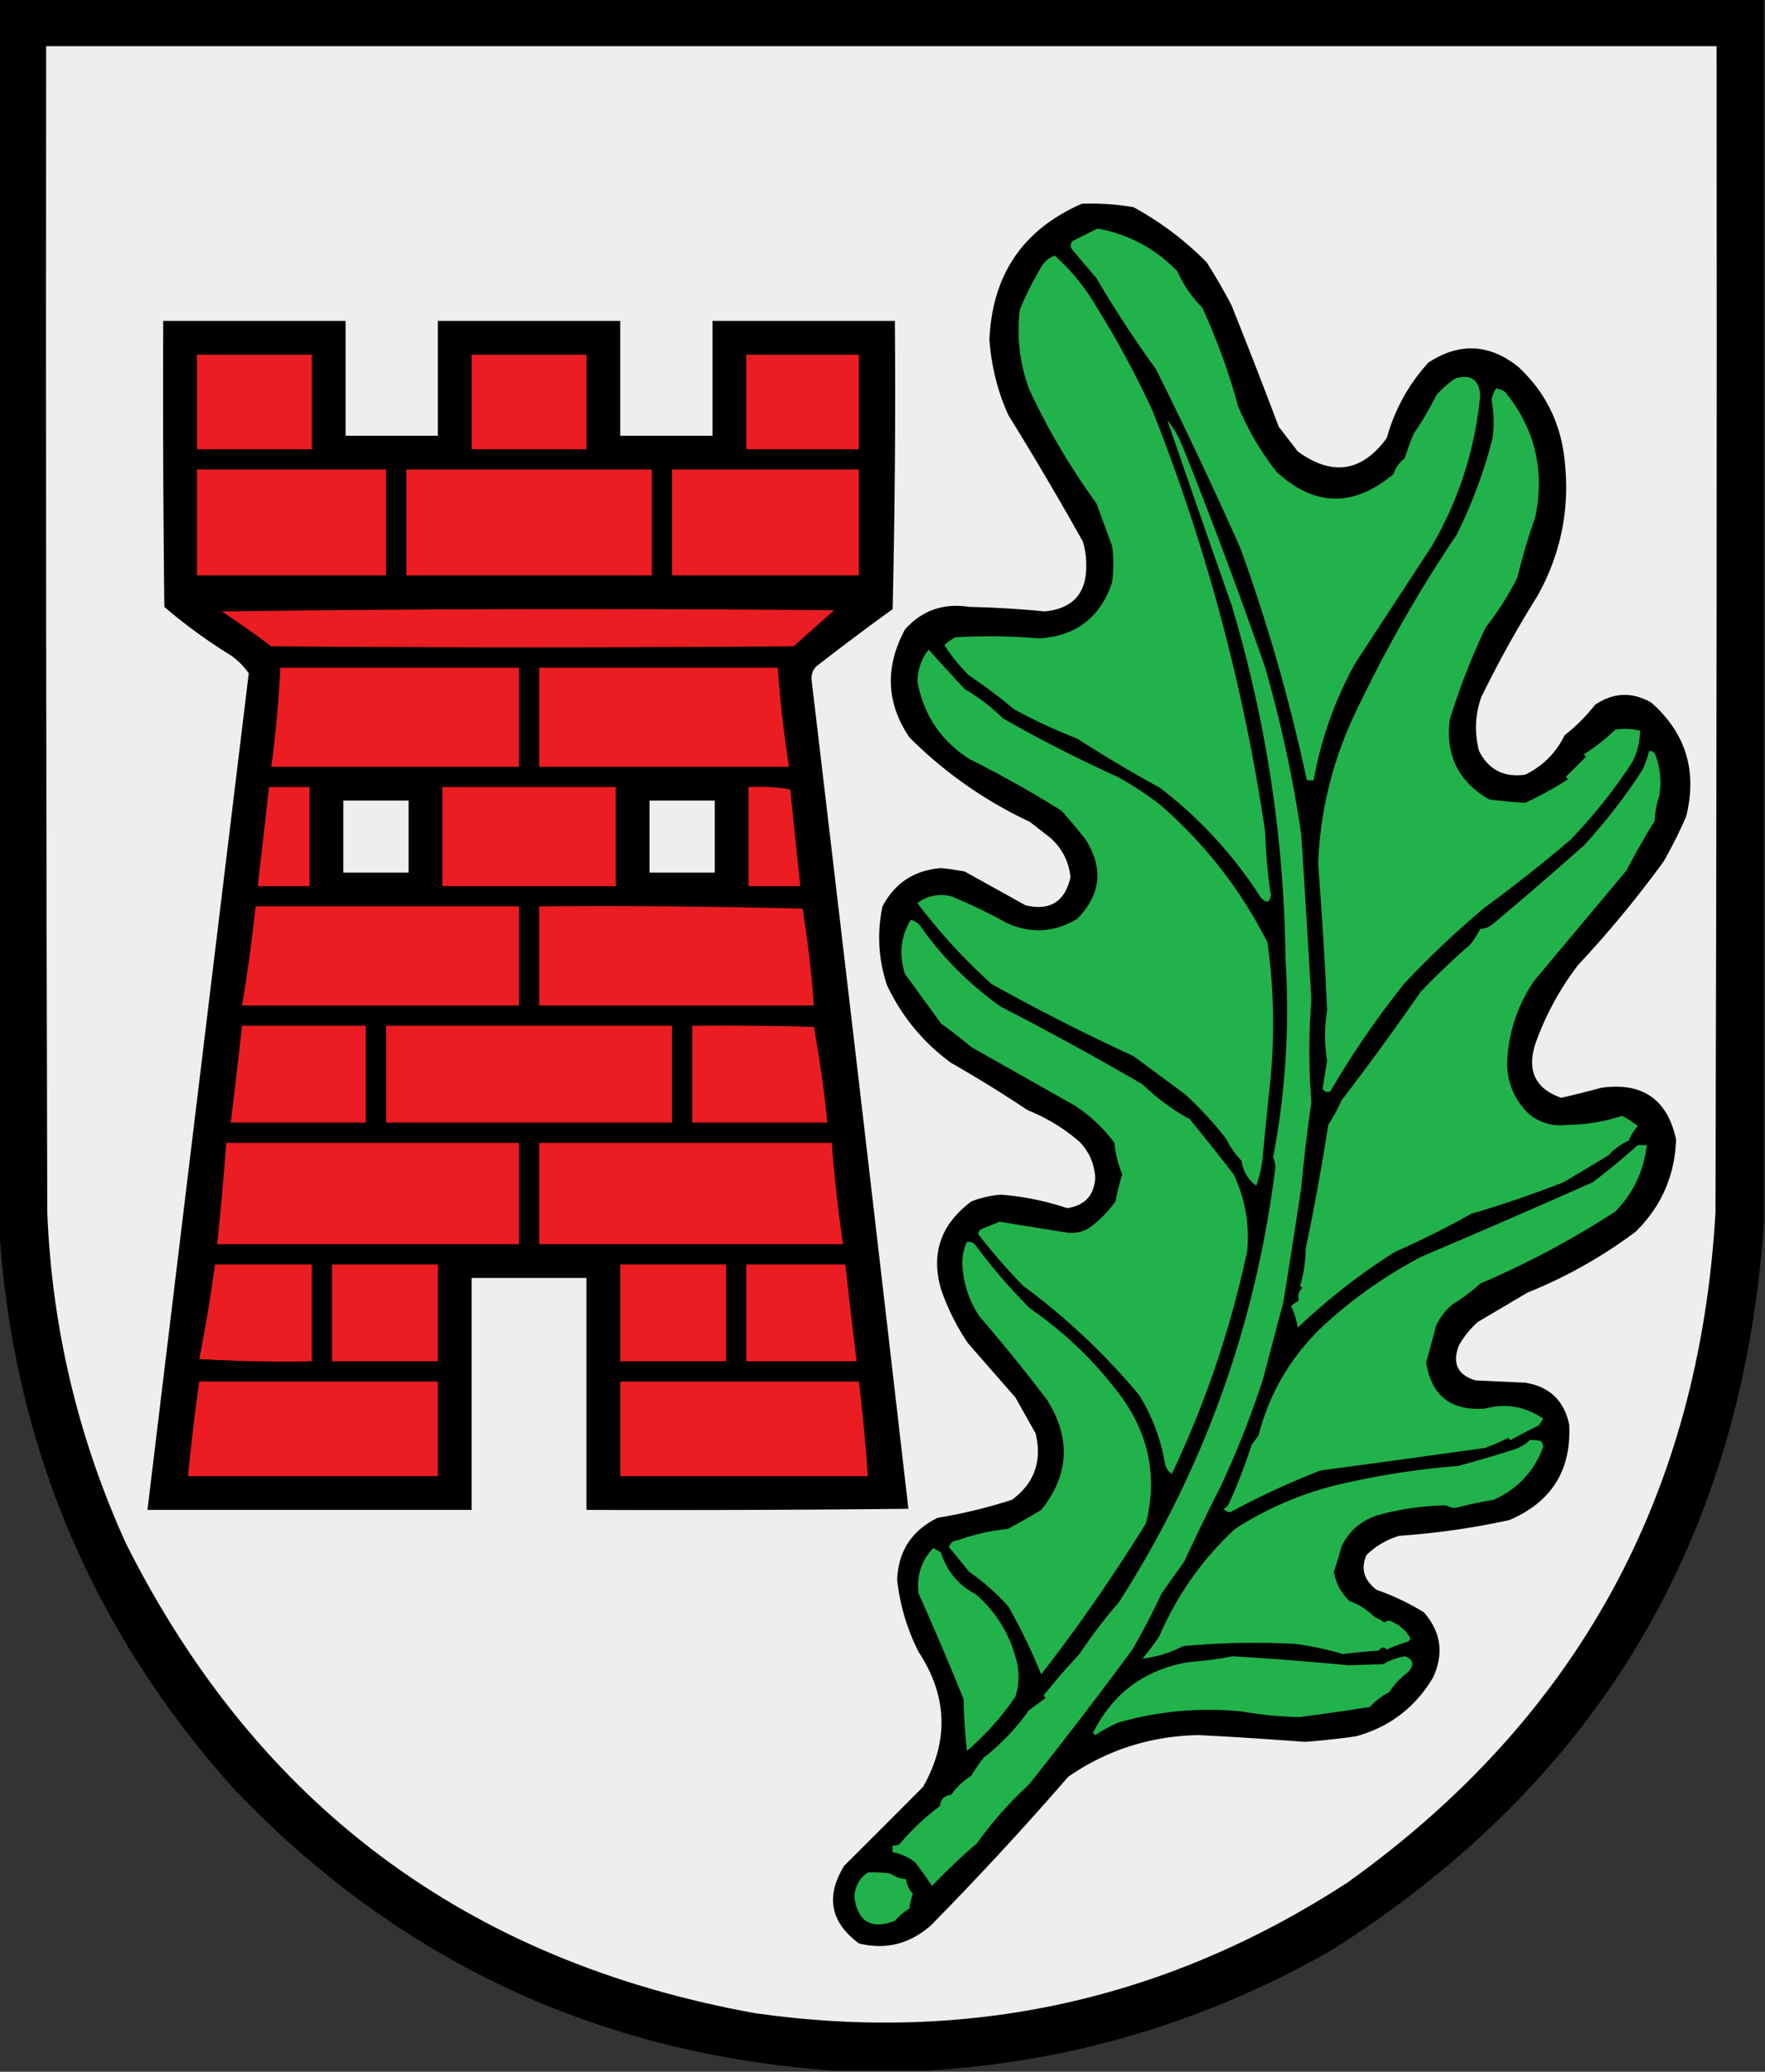 <svg xmlns="http://www.w3.org/2000/svg" width="784" height="920" style="shape-rendering:geometricPrecision;text-rendering:geometricPrecision;image-rendering:optimizeQuality;fill-rule:evenodd;clip-rule:evenodd"><rect width="100%" height="100%" fill="#333333" stroke="none"/><path style="opacity:1" d="M-.5-.5h784v544c-9.812 140.175-73.812 247.675-192 322.5-55.927 31.924-115.927 49.757-180 53.5h-41c-105.12-7.314-193.953-48.981-266.5-125C40.05 723.196 5.216 639.53-.5 543.5V-.5z"/><path style="opacity:1" fill="#edeeed" d="M20.5 20.5h742c.167 172.667 0 345.334-.5 518-7.235 125.674-61.735 224.841-163.5 297.5-80.244 52.174-167.91 71.508-263 58C207.428 870.92 114.262 801.42 56 685.5c-21.248-46.662-32.915-95.662-35-147-.5-172.666-.667-345.333-.5-518z"/><path style="opacity:1" d="M480.5 90.5c7.728-.311 15.395.189 23 1.5 12.075 6.61 22.908 14.777 32.5 24.5a271.968 271.968 0 0 1 11 19 2701.51 2701.51 0 0 1 21 54l8.5 11c15.309 11.088 28.476 9.088 39.5-6 3.556-12.726 9.723-23.892 18.5-33.5 13.81-9.019 27.144-8.353 40 2 12.002 11.171 18.835 25.005 20.5 41.5 2.405 21.306-1.595 41.306-12 60a492.728 492.728 0 0 0-25 45c-2.804 7.911-3.137 15.911-1 24 4.24 8.338 11.073 11.838 20.5 10.5 7.808-3.808 13.641-9.641 17.5-17.5a79.253 79.253 0 0 0 13.5-13.5c8.156-5.531 16.49-5.864 25-1 15.321 13.528 20.488 30.361 15.5 50.5a200.627 200.627 0 0 1-10 20 485.719 485.719 0 0 1-38 46 127.384 127.384 0 0 0-19 35c-3.85 11.963-.016 19.963 11.5 24a530.45 530.45 0 0 0 18-4.5c18.177-2.425 29.177 5.242 33 23-.56 16.114-6.56 29.78-18 41-14.769 11.055-30.769 20.055-48 27l-22 13a40.616 40.616 0 0 0-8.5 10.5c-3.024 7.957-.524 13.123 7.5 15.5l22 1c10.743 1.744 17.243 7.911 19.5 18.5 1.093 20.261-7.74 34.427-26.5 42.5a337.82 337.82 0 0 1-49 7c-5.541 1.685-10.374 4.518-14.5 8.5-2.666 6.039-1.166 11.206 4.5 15.5a107.09 107.09 0 0 1 21 10c7.614 8.712 8.947 18.379 4 29-7.85 13.178-19.183 21.845-34 26a322.207 322.207 0 0 1-23 2.5 1845.249 1845.249 0 0 0-47-3c-21.337.369-40.67 6.536-58 18.5a1438.514 1438.514 0 0 1-61 66c-9.429 8.279-20.095 10.946-32 8-12.685-9.429-14.852-20.929-6.5-34.5a8430.204 8430.204 0 0 0 35-35c11.564-20.377 10.897-40.377-2-60a93.419 93.419 0 0 1-9.5-32c.523-12.7 6.523-21.867 18-27.5a223.89 223.89 0 0 0 33-8c9.973-7.331 13.473-17.164 10.5-29.5l-9-16a8704.375 8704.375 0 0 1-21-24 101.058 101.058 0 0 1-12-24c-4.6-15.856-.1-28.856 13.5-39a46.913 46.913 0 0 1 13-3c10.154.797 19.988 2.797 29.5 6 7.844-1.158 12.011-5.658 12.5-13.5-.387-6.258-2.72-11.591-7-16a81.432 81.432 0 0 0-23-14 578.078 578.078 0 0 0-34-21c-12.427-9.093-21.927-20.593-28.5-34.5-3.823-11.462-4.49-23.129-2-35 5.514-10.427 14.181-16.094 26-17 3.523.337 7.023.837 10.5 1.5 8.989 4.981 17.989 9.981 27 15 10.903 2.595 17.57-1.572 20-12.5-.779-7.06-3.779-12.894-9-17.5l-9-7c-20.094-9.452-37.927-21.952-53.5-37.5-10.345-15.264-11.011-31.264-2-48 7.577-8.446 17.077-11.78 28.5-10 11.25.254 22.417.92 33.5 2 12.502-1.167 18.669-8 18.5-20.5a35.22 35.22 0 0 0-1.5-10.5 1428.025 1428.025 0 0 0-33-56c-4.745-10.315-7.578-21.481-8.5-33.5 1.171-28.895 14.838-49.062 41-60.5z"/><path style="opacity:1" fill="#22b24b" d="M487.5 101.5c13.843 2.506 25.676 8.839 35.5 19a52.477 52.477 0 0 0 11 16 288.516 288.516 0 0 1 16 44 126.22 126.22 0 0 0 17 29c16.892 15.557 34.226 15.89 52 1 .93-2.862 2.597-5.195 5-7a108.15 108.15 0 0 1 4-11 136.509 136.509 0 0 0 10-17 45.255 45.255 0 0 1 8.5-7.5c6.835-1.927 10.502.573 11 7.5-2.255 23.931-9.422 46.265-21.5 67a167939.451 167939.451 0 0 0-34 52c-9.043 16.296-15.21 33.629-18.5 52h-3a789.767 789.767 0 0 0-29.5-103 2034.982 2034.982 0 0 0-37.5-79.5 515.247 515.247 0 0 1-26.5-40.5 3792.861 3792.861 0 0 1-11-13c-.684-1.284-.517-2.451.5-3.5l11-5.5z"/><path style="opacity:1" fill="#22b24b" d="M468.5 113.5c7.538 6.72 13.871 14.554 19 23.5 8.888 14.243 17.055 29.41 24.5 45.5 23.873 60.349 40.54 122.682 50 187a232.087 232.087 0 0 0 2.5 28c-.469 3.425-1.969 3.758-4.5 1-12.027-18.696-26.86-34.862-44.5-48.5a624.399 624.399 0 0 1-37-22 247.963 247.963 0 0 1-28-13 228.054 228.054 0 0 0-20-15 76.156 76.156 0 0 1-11-13.5 17.808 17.808 0 0 1 5-3.5c12.535-.72 24.869-.553 37 .5 16.507-1.012 27.34-9.345 32.5-25a64.218 64.218 0 0 0 0-16l-7-19a303.878 303.878 0 0 1-30-51c-4.089-11.348-5.422-23.014-4-35a137.025 137.025 0 0 1 9-18c1.436-2.942 3.603-4.942 6.5-6z"/><path style="opacity:1" d="M72.5 142.5h81v51h41v-51h81v51h41v-51h81c.333 42.672 0 85.339-1 128a1192.335 1192.335 0 0 0-34 25.5c-1.528 1.648-2.195 3.648-2 6a103819.41 103819.41 0 0 1 43 368c-47.666.5-95.332.667-143 .5v-103h-51v103h-144a624368.595 624368.595 0 0 1 45-371.5c-2.174-3.101-4.841-5.768-8-8A232.851 232.851 0 0 1 73 269.5c-.5-42.332-.667-84.665-.5-127z"/><path style="opacity:1" fill="#ec1c23" d="M87.5 157.5h51v42h-51v-42zM209.5 157.5h51v42h-51v-42zM331.5 157.5h50v42h-50v-42z"/><path style="opacity:1" fill="#22b24b" d="M664.5 172.5c1.422.209 2.755.709 4 1.5 13.25 16.136 17.75 34.636 13.5 55.5a274.38 274.38 0 0 0-8 27 129.284 129.284 0 0 1-14 22 305.189 305.189 0 0 0-16 41c-2.048 15.738 3.786 27.571 17.5 35.5a225.662 225.662 0 0 0 16 1.5 148.143 148.143 0 0 0 19-10.5l-1-1a1123.04 1123.04 0 0 0 9-9l-1-1a85.569 85.569 0 0 0 14-11 27.356 27.356 0 0 1 11 .5c-.052 4.981-1.219 9.648-3.5 14a228.593 228.593 0 0 1-27.5 34.5 647.503 647.503 0 0 1-38 30 419.856 419.856 0 0 0-35.5 33.5 395.346 395.346 0 0 0-33 48c-1.243.836-2.41.503-3.5-1 .637-4.2 1.304-8.366 2-12.5-1.223-7.276-1.223-14.776 0-22.5a2130.7 2130.7 0 0 0-4-65c1.001-25.006 7.168-48.672 18.5-71 12.591-26.206 26.925-51.206 43-75 6.924-13.86 12.258-28.193 16-43a53.372 53.372 0 0 0-.5-17 16.485 16.485 0 0 1 2-5zM518.5 186.5c2.644 3.273 4.811 6.94 6.5 11a2225.882 2225.882 0 0 1 37 99 563.988 563.988 0 0 1 16 74 9500.393 9500.393 0 0 1 4.5 73.5 294.593 294.593 0 0 0 0 45.5 741.794 741.794 0 0 0-4.5 38 3691.169 3691.169 0 0 1-8 51c-3 11.252-6 22.586-9 34a416.774 416.774 0 0 1-19 48 1063.823 1063.823 0 0 0-16 33l-10 14a309.112 309.112 0 0 1-13 25 2025.188 2025.188 0 0 1-46 60 167.483 167.483 0 0 0-23 26 268.134 268.134 0 0 0-20 19 183.542 183.542 0 0 0-7.5-10.5c-2.98-2.324-6.313-3.824-10-4.5v-3a4.934 4.934 0 0 0 3-.5 108.5 108.5 0 0 1 18-17c.333-3 2-4.667 5-5 2.466-3.467 5.466-6.3 9-8.5a65.815 65.815 0 0 1 5.5-8c7.76-6.09 14.426-13.09 20-21l7.5-5.5-1-1a284.935 284.935 0 0 1 16-18.5 224.08 224.08 0 0 1 17.5-23c37.595-58.642 60.761-122.975 69.5-193-.051-1.6-.384-3.1-1-4.5 5.575-29.178 7.408-58.678 5.5-88.5-.643-53.504-8.643-105.837-24-157a11684.756 11684.756 0 0 1-28.5-82z"/><path style="opacity:1" fill="#ec1c23" d="M87.5 208.5h84v47h-84v-47zM180.5 208.5h109v47h-109v-47zM298.5 208.5h83v47h-83v-47zM98.5 271.5a12339.634 12339.634 0 0 1 272-.5l-18 16c-77.333.667-154.667.667-232 0a485.177 485.177 0 0 0-22-15.5z"/><path style="opacity:1" fill="#22b24b" d="M412.5 288.5a2607.53 2607.53 0 0 0 16 17.5 84.477 84.477 0 0 1 17 13 610.921 610.921 0 0 0 51 26 144.995 144.995 0 0 1 19 12.5c19.901 17.373 35.734 37.706 47.5 61a259.007 259.007 0 0 1 1 64 2950.71 2950.71 0 0 0-3 30c-.365 4.877-1.365 9.543-3 14-3.692-2.711-5.859-6.377-6.5-11a41.348 41.348 0 0 1-7-10 166.776 166.776 0 0 0-18-19.5l-23-17a930.678 930.678 0 0 1-63-32 254.982 254.982 0 0 1-33-36c4.482-3.287 9.482-4.287 15-3a248.32 248.32 0 0 1 25 12c10.645 4.729 20.979 4.062 31-2 10.633-10.831 11.8-22.664 3.5-35.5a294.96 294.96 0 0 0-10.5-12.5 503.18 503.18 0 0 0-41-23c-12.669-8.185-20.335-19.685-23-34.5.145-5.267 1.812-9.933 5-14z"/><path style="opacity:1" fill="#ec1c23" d="M124.5 296.5h106v44h-110a491.153 491.153 0 0 0 4-44zM239.5 296.5h106a492.711 492.711 0 0 0 5 44h-111v-44z"/><path style="opacity:1" fill="#22b24b" d="M732.5 333.5c.996-.086 1.829.248 2.5 1 2.473 6.047 3.14 12.38 2 19a40.23 40.23 0 0 0-2 11 351.258 351.258 0 0 0-12.5 22 79609.532 79609.532 0 0 1-41 49c-7.301 10.697-11.301 22.53-12 35.5-.234 9.527 3.099 17.527 10 24 5.011 3.835 10.677 5.335 17 4.5a77.81 77.81 0 0 0 24-4 48.493 48.493 0 0 1 7 4.5c-1.753 1.999-3.087 4.165-4 6.5-3.329 1.464-6.329 3.63-9 6.5a1801.214 1801.214 0 0 1-20 12 494.964 494.964 0 0 1-41 14 404.365 404.365 0 0 1-34 17c-15.067 9.489-29.401 20.655-43 33.5a37.483 37.483 0 0 0-3-9.5 20.499 20.499 0 0 1 3.5-2.5c-.698-2.264-.198-4.097 1.5-5.5l-1-1a61.739 61.739 0 0 0 2.5-16.5 1089.519 1089.519 0 0 0 10-55 86.641 86.641 0 0 0 6-11 1232.553 1232.553 0 0 0 35-48 325.946 325.946 0 0 1 22-21c1.813-2.261 3.313-4.595 4.5-7 2.283-.108 4.283-.941 6-2.5a1897.753 1897.753 0 0 0 40-34.5 251.486 251.486 0 0 0 26-33.5 43.037 43.037 0 0 0 3-8.5z"/><path style="opacity:1" fill="#ec1c23" d="M119.5 349.5h18v44h-23l5-44zM196.5 349.5h77v44h-77v-44zM332.5 349.5a88.665 88.665 0 0 1 18.5 1l4.5 43h-23v-44z"/><path style="opacity:1" fill="#edeeed" d="M152.5 355.5h29v32h-29v-32zM288.5 355.5h29v32h-29v-32z"/><path style="opacity:1" fill="#ec1c23" d="M113.5 402.5h117v44h-123a697.842 697.842 0 0 0 6-44zM239.5 402.5c39.006-.333 78.006 0 117 1a470.04 470.04 0 0 1 5 43h-122v-44z"/><path style="opacity:1" fill="#22b24b" d="M404.5 408.5c1.871.359 3.371 1.359 4.5 3 9.833 13.833 21.667 25.667 35.5 35.5a1446.748 1446.748 0 0 1 63 34.5 96.47 96.47 0 0 0 21 15.5 1211.614 1211.614 0 0 1 19.5 24.5c5.091 10.826 7.091 22.159 6 34-7.324 34.474-18.491 67.474-33.5 99-1.602-1.101-2.602-2.601-3-4.5-1.867-10.937-5.7-21.104-11.5-30.5-15.274-18.277-32.441-34.444-51.5-48.5a261.393 261.393 0 0 1-20-23 3.943 3.943 0 0 1 1-2l8.5-3.5a3136.892 3136.892 0 0 0 31 5c3.052.136 5.886-.531 8.5-2 4.632-3.299 8.632-7.299 12-12a97.18 97.18 0 0 1 3-12 48.333 48.333 0 0 1-3.5-14 68.637 68.637 0 0 0-17.5-16.5l-46-26a293.686 293.686 0 0 0-13.5-10.5c-5.336-7.343-10.67-14.677-16-22-2.769-8.498-1.936-16.498 2.5-24z"/><path style="opacity:1" fill="#ec1c23" d="M107.5 455.5h55v43h-60a4249.854 4249.854 0 0 0 5-43zM171.5 455.5h127v43h-127v-43zM307.5 455.5c18.003-.167 36.003 0 54 .5a510.768 510.768 0 0 1 6 42.5h-60v-43zM100.5 507.5h130v45h-134a1708.089 1708.089 0 0 0 4-45zM239.5 507.5h130a590.266 590.266 0 0 0 5 45h-135v-45z"/><path style="opacity:1" fill="#22b24b" d="M727.5 508.5h4c-1.318 11.468-5.985 21.301-14 29.5a395.238 395.238 0 0 1-60 32 78.664 78.664 0 0 1-12 9c-3.2 2.543-5.7 5.709-7.5 9.5a19166.7 19166.7 0 0 1-4.5 16.5c2.284 14.772 10.95 21.606 26 20.5 9.459-2.443 18.125-.943 26 4.5l-2 3a221.591 221.591 0 0 0-12.5 6.5l-1-1a101.453 101.453 0 0 1-10.5 4.5 11007.08 11007.08 0 0 1-73 10 363.192 363.192 0 0 0-40 18.5c-1.237-.056-2.237-.556-3-1.5 1.167-.5 2-1.333 2.5-2.5a261.523 261.523 0 0 0 10-26l3-4c4.868-18.873 14.368-35.039 28.5-48.5 13.257-12.245 27.924-22.579 44-31a5357.843 5357.843 0 0 0 76-33 337.94 337.94 0 0 0 20-16.5zM429.5 551.5c1.322-.17 2.489.163 3.5 1a247.757 247.757 0 0 0 24.5 28.5c16.125 11.125 29.959 24.625 41.5 40.5 11.689 16.927 15.022 35.26 10 55-14.636 23.654-30.136 45.987-46.5 67-4.139-10.164-8.972-20.164-14.5-30a97.132 97.132 0 0 0-17.5-15.5 815.09 815.09 0 0 0-9-11c.593-1.882 1.927-2.882 4-3a85.95 85.95 0 0 1 22-5 257.949 257.949 0 0 0 15-8.5c12.481-15.588 13.315-31.921 2.5-49a780.057 780.057 0 0 0-30-37c-4.505-6.849-7.005-14.349-7.5-22.5-.192-3.729.474-7.229 2-10.5z"/><path style="opacity:1" fill="#ec1c23" d="M95.5 561.5h43v43a625.997 625.997 0 0 1-50-1 688.582 688.582 0 0 0 7-42zM147.5 561.5h47v43h-47v-43zM275.5 561.5h47v43h-47v-43zM331.5 561.5h44a4251.859 4251.859 0 0 0 5 43h-49v-43zM88.5 613.5h106v42h-111a1009.83 1009.83 0 0 1 5-42zM275.5 613.5h106a828.156 828.156 0 0 1 4 42h-110v-42z"/><path style="opacity:1" fill="#22b24b" d="M679.5 639.5a12.93 12.93 0 0 1 5 .5 4.933 4.933 0 0 1 1 2.5c-3.982 10.82-11.316 18.654-22 23.5a197.565 197.565 0 0 0-16.5 3.5c-1.371.257-2.871-.077-4.5-1a117.837 117.837 0 0 0-31 4.5c-7.043 2.379-12.21 6.879-15.5 13.5a297.948 297.948 0 0 1-3.5 11.5c.89 5.089 3.223 9.422 7 13a29.62 29.62 0 0 1 11 7 29.517 29.517 0 0 1 4.5 2.5c1.25-1.073 2.584-1.073 4 0 3.258 1.542 5.758 3.875 7.5 7a3.647 3.647 0 0 1-1 1.5 63.189 63.189 0 0 0-9.5 3.5c-1.297-1.284-2.464-1.117-3.5.5-5.352.322-10.686.822-16 1.5a144.855 144.855 0 0 0-21-4.5 340.88 340.88 0 0 0-50 1c-5.856 3.013-11.856 4.847-18 5.5a114.251 114.251 0 0 0 7.5-10c7.825-18.135 18.992-33.969 33.5-47.5 13.273-8.579 27.607-14.912 43-19a349.932 349.932 0 0 1 56-9 493.947 493.947 0 0 0 24-7c3.133-.86 5.8-2.36 8-4.5zM414.5 687.5a18.473 18.473 0 0 1 3.5 2c2.587 8.26 7.754 14.427 15.5 18.5 9.668 8.512 15.835 19.012 18.5 31.5.81 4.757.476 9.424-1 14a123.103 123.103 0 0 1-21.5 24 267.06 267.06 0 0 1-1.5-23 1476.287 1476.287 0 0 0-20-47c-.891-7.806 1.276-14.473 6.5-20z"/><path style="opacity:1" fill="#22b24b" d="M547.5 735.5a1375.41 1375.41 0 0 1 51.5 4l15.5-.5c2.601-1.645 5.767-2.812 9.5-3.5 3.892 1.394 4.392 3.727 1.5 7a36.358 36.358 0 0 0-8.5 9 28.398 28.398 0 0 0-8.5 6.5 983.775 983.775 0 0 1-31.5 4.5 171.954 171.954 0 0 1-25.5-2.5c-18.678-1.845-37.012-.178-55 5a72.496 72.496 0 0 0-10 5.5l-1-1c8.913-17.8 23.247-28.3 43-31.5 6.529-.448 12.863-1.282 19-2.5zM385.5 831.5c3.35-.165 6.683.002 10 .5 2.15 1.411 4.484 2.245 7 2.5.281 2.463 1.281 4.63 3 6.5a26.67 26.67 0 0 0-1.5 6.5 25.893 25.893 0 0 0-6.5 5.5c-10.431 3.954-16.431.454-18-10.5.199-4.736 2.199-8.403 6-11z"/></svg>